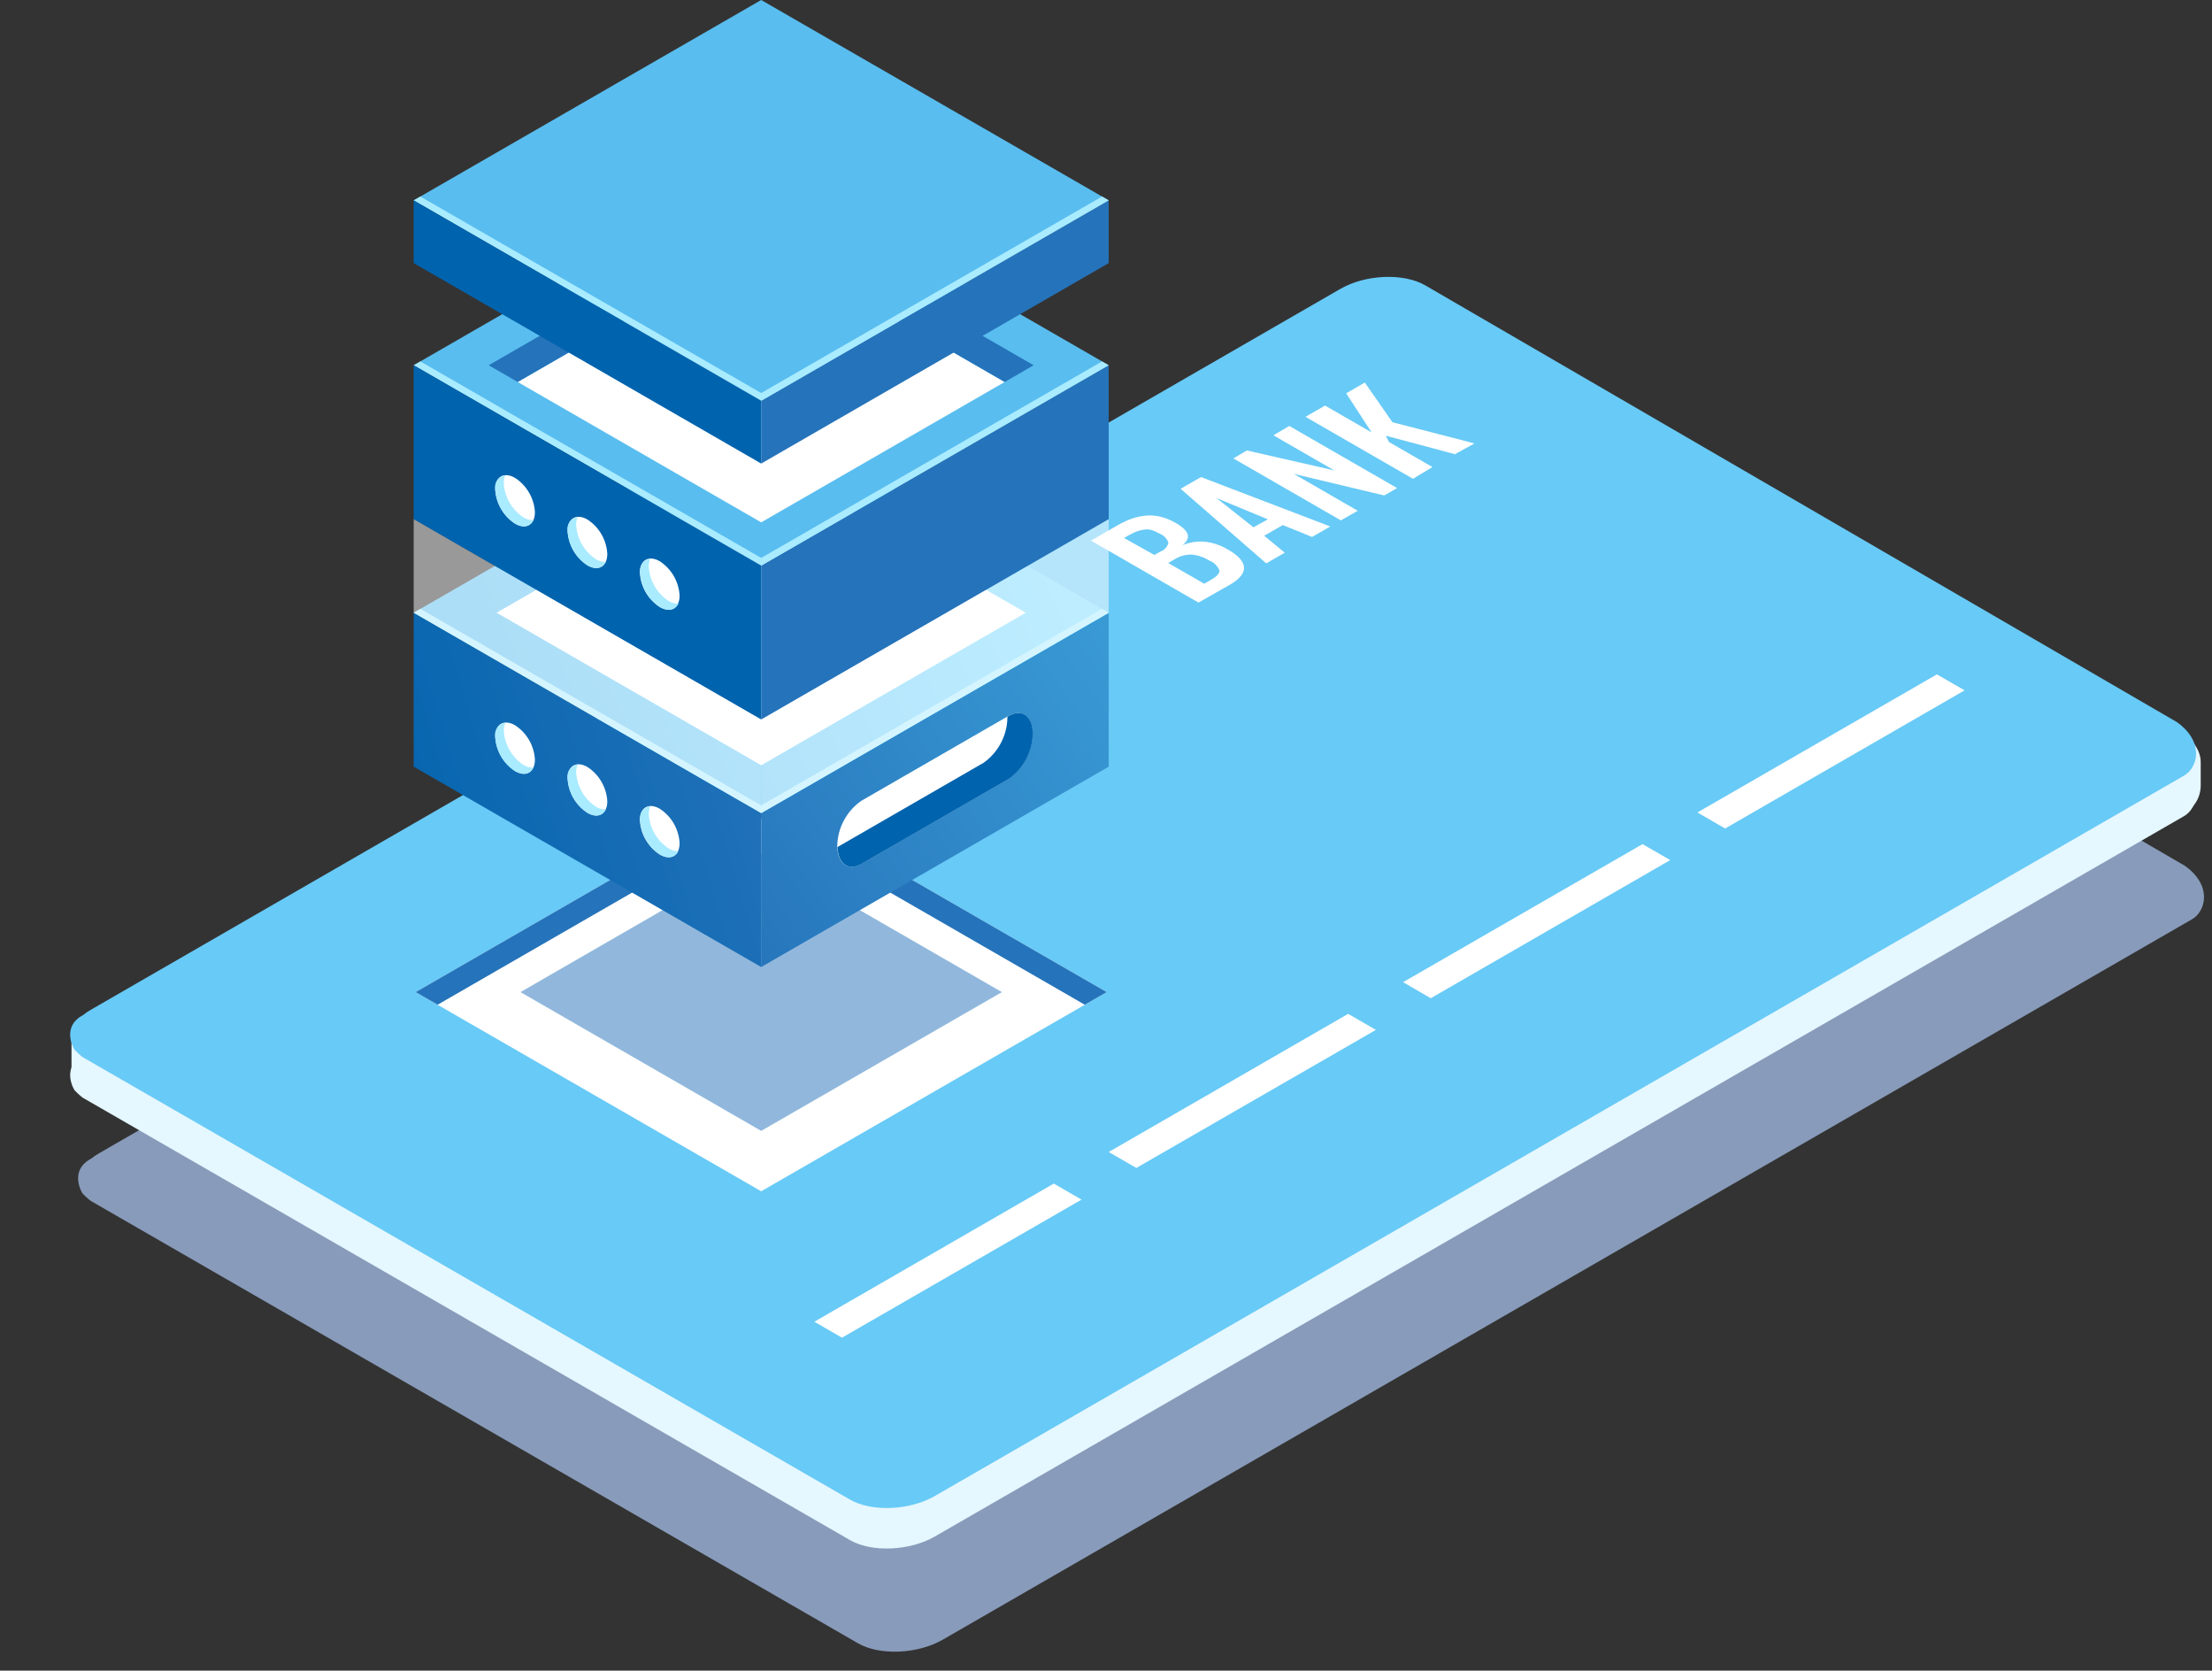 <svg width="298" height="225" viewBox="0 0 298 225" fill="none" xmlns="http://www.w3.org/2000/svg">
<rect x="0" y="0" width="298" height="225" fill="#333333" stroke="none"/>
<path d="M294.339 116.6L193.076 57.78C190.154 56.091 185.038 56.305 181.656 58.25L13.336 155.329C12.961 155.543 12.603 155.786 12.266 156.055C9.098 157.744 11.239 160.95 11.111 160.716C11.111 160.716 11.944 161.644 12.512 161.901L115.574 221.309C118.496 222.998 123.612 222.784 126.994 220.839L295.314 123.803C297.165 122.734 298.086 119.272 294.339 116.6Z" fill="#889BBA"/>
<path d="M293.269 102.707L192.006 43.887C189.084 42.198 183.968 42.412 180.585 44.357L12.266 141.436C11.891 141.65 11.533 141.893 11.196 142.162C8.028 143.851 10.168 147.057 10.041 146.823C10.041 146.823 10.874 147.751 11.442 148.008L114.504 207.416C117.426 209.105 122.542 208.891 125.924 206.946L294.243 109.91C296.095 108.841 297.015 105.379 293.269 102.707Z" fill="#E5F7FF"/>
<rect x="9.633" y="136.791" width="5.352" height="10.687" rx="2.676" fill="#E5F7FF"/>
<rect x="287.917" y="98.318" width="8.563" height="11.755" rx="4.281" fill="#E5F7FF"/>
<path d="M293.269 97.25L192.006 38.429C189.084 36.741 183.968 36.955 180.585 38.9L12.266 135.979C11.891 136.193 11.533 136.436 11.196 136.705C8.028 138.394 10.168 141.6 10.041 141.366C10.041 141.366 10.874 142.294 11.442 142.551L114.504 201.959C117.426 203.648 122.542 203.434 125.924 201.489L294.243 104.453C296.095 103.384 297.015 99.922 293.269 97.25Z" fill="#68CAF6"/>
<path d="M161.459 81.156L146.977 72.809L150.52 70.768C151.133 70.408 151.778 70.104 152.446 69.86C153.066 69.643 153.709 69.503 154.362 69.443C155.041 69.382 155.725 69.436 156.385 69.603C157.108 69.787 157.8 70.075 158.44 70.458C160.224 71.491 160.513 72.478 159.307 73.418C160.27 73.027 161.311 72.869 162.347 72.959C163.446 73.089 164.505 73.454 165.451 74.028C166.835 74.818 167.549 75.616 167.592 76.421C167.634 77.227 166.981 78.014 165.633 78.783L161.459 81.156ZM155.518 74.744L156.342 74.273C156.611 74.183 156.851 74.023 157.038 73.811C157.226 73.6 157.355 73.343 157.413 73.066C157.303 72.787 157.135 72.535 156.922 72.325C156.708 72.115 156.452 71.952 156.171 71.847C155.816 71.635 155.435 71.47 155.037 71.356C154.684 71.281 154.319 71.281 153.966 71.356C153.62 71.411 153.282 71.507 152.96 71.644C152.56 71.822 152.171 72.021 151.794 72.243L151.43 72.457L155.518 74.744ZM162.229 78.612L163.203 78.056C163.988 77.6 164.345 77.18 164.274 76.795C164.01 76.199 163.521 75.731 162.914 75.492C162.187 75.035 161.361 74.761 160.506 74.69C159.692 74.685 158.894 74.911 158.205 75.342L157.381 75.823L162.229 78.612Z" fill="white"/>
<path d="M170.588 75.876L159.05 65.831L161.801 64.249L179.215 70.907L176.764 72.317L172.815 70.715L170.31 72.157L173.082 74.433L170.588 75.876ZM168.865 71.014L170.802 69.945L163.888 67.081L168.865 71.014Z" fill="white"/>
<path d="M180.639 70.084L166.157 61.738L167.977 60.669L179.75 63.351L171.552 58.628L173.692 57.367L188.217 65.734L186.483 66.728L174.302 63.822L182.918 68.791L180.639 70.084Z" fill="white"/>
<path d="M190.357 64.484L175.876 56.138L178.509 54.62L184.792 58.243L181.356 52.974L183.871 51.521L187.585 56.864L198.642 59.718L196.009 61.171L186.697 58.681L187.114 59.525L192.98 62.902L190.357 64.484Z" fill="white"/>
<path d="M145.703 161.563L113.433 180.158L109.708 178.01L141.968 159.404L145.703 161.563Z" fill="white"/>
<path d="M185.359 138.704L153.089 157.299L149.364 155.151L181.624 136.545L185.359 138.704Z" fill="white"/>
<path d="M225.015 115.834L192.755 134.44L189.02 132.281L221.279 113.686L225.015 115.834Z" fill="white"/>
<path d="M264.67 92.975L232.41 111.581L228.675 109.422L260.935 90.827L264.67 92.975Z" fill="white"/>
<path d="M102.548 160.441L149.096 133.617L102.548 106.783L55.999 133.617L102.548 160.441Z" fill="white"/>
<path opacity="0.5" d="M102.548 152.308L134.979 133.617L102.548 114.915L70.117 133.617L102.548 152.308Z" fill="#2573BA"/>
<path d="M102.548 110.192L146.142 135.316L149.096 133.617L102.548 106.783L55.999 133.617L58.954 135.316L102.548 110.192Z" fill="#2573BA"/>
<path d="M102.548 130.24L149.364 103.256V82.523L102.548 109.508V130.24Z" fill="url(#paint0_linear)"/>
<path d="M102.548 109.508L149.364 82.524L102.548 55.54L55.732 82.524L102.548 109.508Z" fill="url(#paint1_linear)"/>
<path d="M102.548 103.063L138.19 82.523L102.548 61.983L66.906 82.523L102.548 103.063Z" fill="white"/>
<path d="M55.732 103.256L102.548 130.24V109.508L55.732 82.523V103.256Z" fill="url(#paint2_linear)"/>
<path d="M102.548 96.908L149.364 69.924V49.191L102.548 76.176V96.908Z" fill="url(#paint3_linear)"/>
<path d="M102.548 76.175L149.364 49.191L102.548 22.207L55.732 49.191L102.548 76.175Z" fill="url(#paint4_linear)"/>
<path d="M102.548 75.139L148.465 48.678L149.364 49.191L102.548 76.175L55.732 49.191L56.631 48.678L102.548 75.139Z" fill="#A9EBFF"/>
<path d="M102.548 108.471L148.465 82L149.364 82.524L102.548 109.508L55.732 82.524L56.631 82L102.548 108.471Z" fill="#A9EBFF"/>
<path d="M102.548 32.531L135.353 51.446L102.548 70.351L69.742 51.446L102.548 32.531Z" fill="white"/>
<path d="M102.548 32.53L69.742 51.446L65.836 49.191L102.548 28.031L139.249 49.191L135.353 51.446L102.548 32.53Z" fill="#2573BA"/>
<path d="M55.732 69.924L102.548 96.908V76.176L55.732 49.191V69.924Z" fill="url(#paint5_linear)"/>
<path d="M86.204 77.127C86.255 78.054 86.523 78.956 86.988 79.76C87.453 80.564 88.101 81.247 88.88 81.754C90.357 82.609 91.556 81.914 91.556 80.215C91.505 79.288 91.236 78.386 90.772 77.582C90.307 76.778 89.659 76.095 88.88 75.588C87.403 74.733 86.204 75.427 86.204 77.127Z" fill="white"/>
<path d="M76.464 71.506C76.515 72.433 76.783 73.335 77.248 74.138C77.713 74.942 78.361 75.626 79.14 76.133C80.617 76.988 81.816 76.293 81.816 74.594C81.765 73.667 81.496 72.765 81.031 71.961C80.567 71.157 79.919 70.474 79.14 69.967C77.663 69.112 76.464 69.806 76.464 71.506Z" fill="white"/>
<path d="M66.713 65.895C66.764 66.822 67.033 67.724 67.498 68.528C67.963 69.332 68.611 70.015 69.389 70.522C70.866 71.377 72.065 70.683 72.065 68.984C72.013 68.062 71.746 67.166 71.286 66.366C70.825 65.566 70.183 64.885 69.411 64.377C67.912 63.501 66.713 64.185 66.713 65.895Z" fill="white"/>
<path d="M87.606 75.246C87.463 75.583 87.394 75.948 87.403 76.314C87.454 77.241 87.722 78.143 88.187 78.947C88.652 79.751 89.3 80.434 90.079 80.942C90.472 81.187 90.932 81.307 91.395 81.284C90.999 82.181 90.036 82.416 88.923 81.775C88.144 81.268 87.496 80.585 87.031 79.781C86.566 78.977 86.298 78.075 86.247 77.148C86.207 76.933 86.211 76.713 86.258 76.5C86.306 76.287 86.395 76.086 86.522 75.909C86.649 75.731 86.81 75.581 86.997 75.467C87.183 75.353 87.39 75.278 87.606 75.246Z" fill="#A9EBFF"/>
<path d="M77.823 69.624C77.68 69.962 77.611 70.327 77.62 70.693C77.671 71.62 77.939 72.522 78.404 73.326C78.869 74.13 79.517 74.813 80.296 75.321C80.689 75.566 81.149 75.686 81.612 75.663C81.216 76.56 80.253 76.795 79.14 76.154C78.361 75.647 77.713 74.964 77.248 74.16C76.783 73.356 76.515 72.454 76.464 71.527C76.424 71.312 76.428 71.092 76.475 70.879C76.523 70.666 76.612 70.465 76.739 70.288C76.866 70.11 77.028 69.96 77.214 69.846C77.4 69.732 77.607 69.657 77.823 69.624Z" fill="#A9EBFF"/>
<path d="M68.073 64.003C67.93 64.341 67.86 64.706 67.869 65.072C67.92 65.999 68.189 66.901 68.654 67.705C69.118 68.509 69.766 69.192 70.545 69.7C70.939 69.945 71.398 70.065 71.862 70.041C71.466 70.939 70.502 71.174 69.389 70.533C68.611 70.026 67.963 69.343 67.498 68.539C67.033 67.735 66.764 66.833 66.713 65.906C66.674 65.691 66.678 65.471 66.725 65.258C66.772 65.045 66.862 64.844 66.989 64.666C67.116 64.489 67.277 64.339 67.463 64.225C67.65 64.111 67.857 64.036 68.073 64.003Z" fill="#A9EBFF"/>
<path d="M86.204 110.459C86.255 111.386 86.523 112.288 86.988 113.092C87.453 113.896 88.101 114.579 88.88 115.086C90.357 115.941 91.556 115.246 91.556 113.547C91.505 112.62 91.236 111.718 90.772 110.914C90.307 110.11 89.659 109.427 88.88 108.92C87.403 108.065 86.204 108.749 86.204 110.459Z" fill="white"/>
<path d="M76.464 104.838C76.515 105.765 76.783 106.667 77.248 107.471C77.713 108.274 78.361 108.958 79.14 109.465C80.617 110.32 81.816 109.625 81.816 107.926C81.765 106.999 81.496 106.097 81.031 105.293C80.567 104.489 79.919 103.806 79.14 103.299C77.663 102.444 76.464 103.138 76.464 104.838Z" fill="white"/>
<path d="M66.713 99.216C66.764 100.143 67.033 101.045 67.498 101.849C67.963 102.653 68.611 103.337 69.389 103.844C70.866 104.699 72.065 104.004 72.065 102.305C72.014 101.378 71.746 100.476 71.281 99.672C70.816 98.868 70.168 98.185 69.389 97.678C67.912 96.823 66.713 97.507 66.713 99.216Z" fill="white"/>
<path d="M87.606 108.567C87.463 108.905 87.394 109.269 87.403 109.636C87.454 110.563 87.722 111.465 88.187 112.269C88.652 113.073 89.3 113.756 90.079 114.263C90.472 114.509 90.932 114.629 91.395 114.605C90.999 115.503 90.036 115.738 88.923 115.097C88.144 114.59 87.496 113.906 87.031 113.103C86.566 112.299 86.298 111.397 86.247 110.47C86.207 110.255 86.211 110.035 86.258 109.822C86.306 109.609 86.395 109.408 86.522 109.23C86.649 109.053 86.81 108.903 86.997 108.789C87.183 108.675 87.39 108.6 87.606 108.567Z" fill="#A9EBFF"/>
<path d="M77.823 102.957C77.68 103.294 77.611 103.659 77.62 104.025C77.671 104.952 77.939 105.854 78.404 106.658C78.869 107.462 79.517 108.145 80.296 108.653C80.689 108.898 81.149 109.018 81.612 108.995C81.216 109.892 80.253 110.127 79.14 109.486C78.361 108.979 77.713 108.296 77.248 107.492C76.783 106.688 76.515 105.786 76.464 104.859C76.424 104.644 76.428 104.424 76.475 104.211C76.523 103.998 76.612 103.797 76.739 103.62C76.866 103.442 77.028 103.292 77.214 103.178C77.4 103.064 77.607 102.989 77.823 102.957Z" fill="#A9EBFF"/>
<path d="M68.073 97.335C67.93 97.673 67.86 98.037 67.869 98.404C67.92 99.331 68.189 100.233 68.654 101.037C69.118 101.841 69.766 102.524 70.545 103.032C70.939 103.277 71.398 103.397 71.862 103.374C71.466 104.271 70.502 104.506 69.389 103.865C68.611 103.358 67.963 102.675 67.498 101.871C67.033 101.067 66.764 100.165 66.713 99.238C66.674 99.023 66.678 98.803 66.725 98.59C66.772 98.377 66.862 98.176 66.989 97.999C67.116 97.821 67.277 97.671 67.463 97.557C67.65 97.443 67.857 97.368 68.073 97.335Z" fill="#A9EBFF"/>
<path d="M102.548 62.432L149.364 35.438V26.984L102.548 53.969V62.432Z" fill="url(#paint6_linear)"/>
<path d="M102.548 53.968L149.364 26.984L102.548 0L55.732 26.984L102.548 53.968Z" fill="url(#paint7_linear)"/>
<path d="M102.548 52.932L148.465 26.471L149.364 26.984L102.548 53.968L55.732 26.984L56.631 26.471L102.548 52.932Z" fill="#A9EBFF"/>
<path d="M55.732 35.438L102.548 62.432V53.969L55.732 26.984V35.438Z" fill="url(#paint8_linear)"/>
<path opacity="0.5" d="M149.364 69.924V82.524L102.548 109.508V96.908L149.364 69.924Z" fill="white"/>
<path opacity="0.5" d="M55.732 69.924V82.524L102.548 109.508V96.908L55.732 69.924Z" fill="white"/>
<path d="M116.002 116.358L135.888 104.891C136.863 104.2 137.662 103.289 138.22 102.233C138.777 101.177 139.079 100.004 139.099 98.81C139.099 96.47 137.676 95.391 135.888 96.406L116.002 107.873C115.027 108.564 114.228 109.475 113.67 110.531C113.113 111.587 112.811 112.76 112.791 113.954C112.823 116.294 114.246 117.373 116.002 116.358Z" fill="white"/>
<path d="M132.506 102.732C133.481 102.041 134.28 101.13 134.838 100.074C135.395 99.018 135.697 97.846 135.717 96.652C135.717 96.652 135.717 96.566 135.717 96.523L135.921 96.406C137.687 95.391 139.132 96.47 139.132 98.81C139.111 100.004 138.81 101.177 138.252 102.233C137.694 103.289 136.896 104.2 135.921 104.891L116.034 116.358C114.311 117.352 112.909 116.358 112.823 114.082L132.506 102.732Z" fill="url(#paint9_linear)"/>
<defs>
<linearGradient id="paint0_linear" x1="153.485" y1="87.429" x2="94.803" y2="127.941" gradientUnits="userSpaceOnUse">
<stop stop-color="#3A9BD5"/>
<stop offset="1" stop-color="#2573BA"/>
</linearGradient>
<linearGradient id="paint1_linear" x1="137.644" y1="67.466" x2="71.583" y2="95.892" gradientUnits="userSpaceOnUse">
<stop stop-color="#7BDAFF"/>
<stop offset="1" stop-color="#59BDEF"/>
</linearGradient>
<linearGradient id="paint2_linear" x1="108.542" y1="97.528" x2="45.858" y2="116.454" gradientUnits="userSpaceOnUse">
<stop stop-color="#2573BA"/>
<stop offset="1" stop-color="#0063AD"/>
</linearGradient>
<linearGradient id="paint3_linear" x1="-78717.8" y1="7749.69" x2="-76117.2" y2="9508.97" gradientUnits="userSpaceOnUse">
<stop stop-color="#3A9BD5"/>
<stop offset="1" stop-color="#2573BA"/>
</linearGradient>
<linearGradient id="paint4_linear" x1="-156199" y1="7724.03" x2="-151797" y2="11005.8" gradientUnits="userSpaceOnUse">
<stop stop-color="#7BDAFF"/>
<stop offset="1" stop-color="#59BDEF"/>
</linearGradient>
<linearGradient id="paint5_linear" x1="-76798.9" y1="8201.09" x2="-74047.8" y2="9014.8" gradientUnits="userSpaceOnUse">
<stop stop-color="#2573BA"/>
<stop offset="1" stop-color="#0063AD"/>
</linearGradient>
<linearGradient id="paint6_linear" x1="-78590" y1="4874.16" x2="-76737.9" y2="6560.78" gradientUnits="userSpaceOnUse">
<stop stop-color="#3A9BD5"/>
<stop offset="1" stop-color="#2573BA"/>
</linearGradient>
<linearGradient id="paint7_linear" x1="-156199" y1="6579.82" x2="-151797" y2="9861.63" gradientUnits="userSpaceOnUse">
<stop stop-color="#7BDAFF"/>
<stop offset="1" stop-color="#59BDEF"/>
</linearGradient>
<linearGradient id="paint8_linear" x1="-76693.1" y1="5166.96" x2="-74323.5" y2="6110.15" gradientUnits="userSpaceOnUse">
<stop stop-color="#2573BA"/>
<stop offset="1" stop-color="#0063AD"/>
</linearGradient>
<linearGradient id="paint9_linear" x1="41885.4" y1="4290.52" x2="41303.7" y2="4799.72" gradientUnits="userSpaceOnUse">
<stop stop-color="#2573BA"/>
<stop offset="1" stop-color="#0063AD"/>
</linearGradient>
</defs>
</svg>
